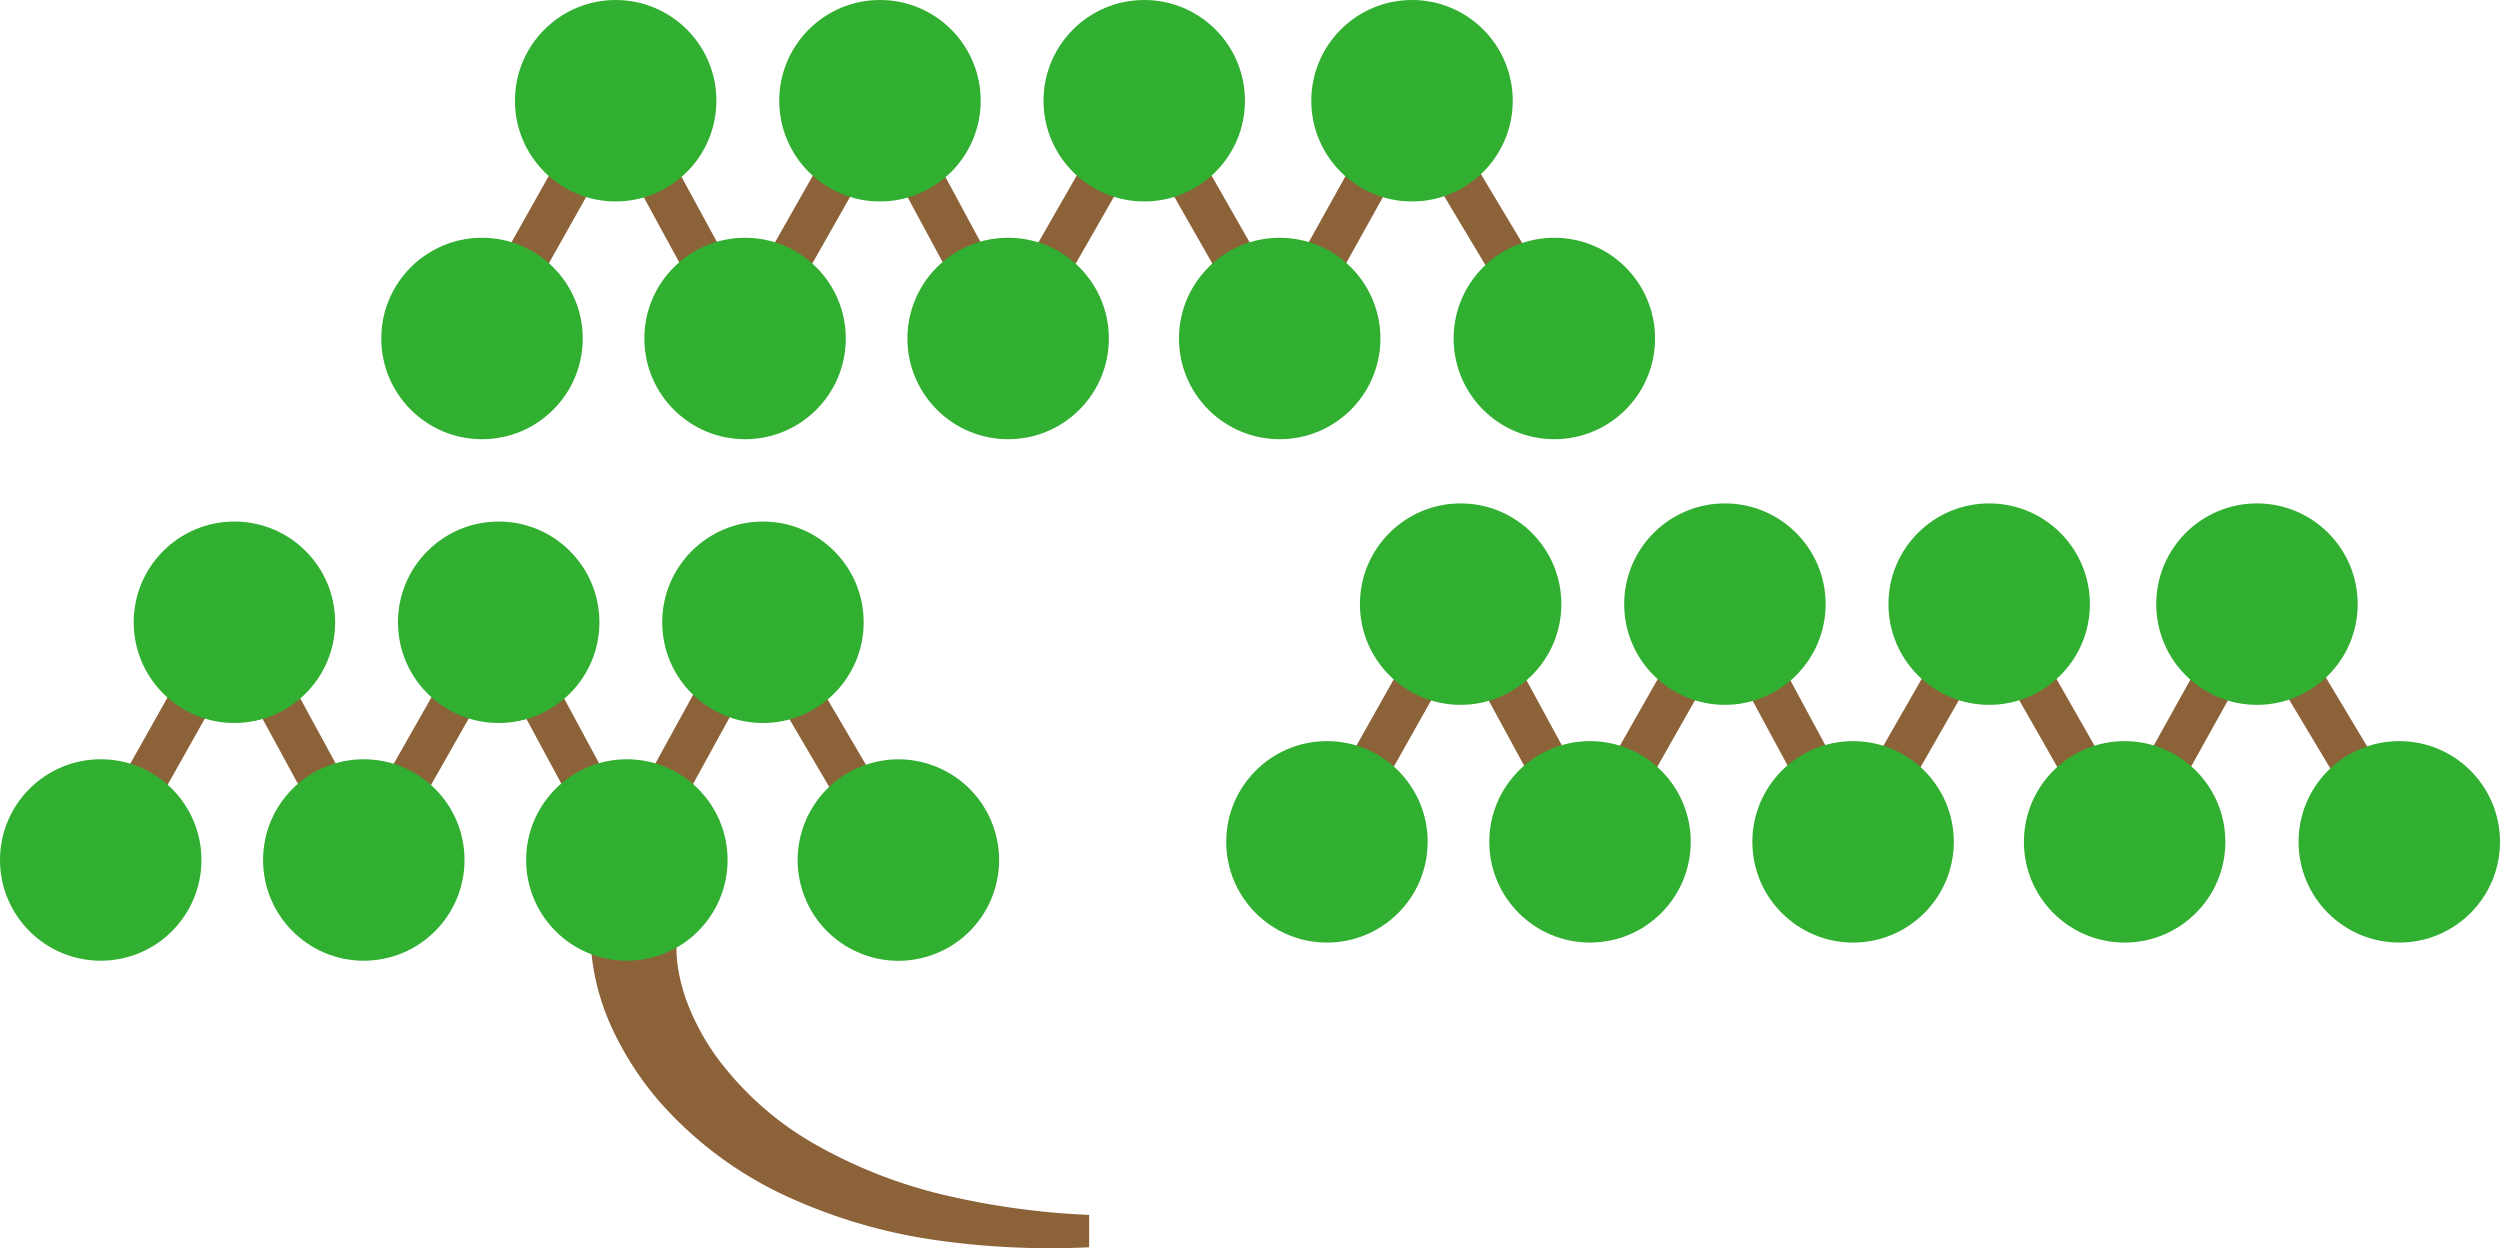 <svg xmlns="http://www.w3.org/2000/svg" viewBox="0 0 583.03 291.07"><defs><style>.cls-1{fill:#8c6239;}.cls-2{fill:none;stroke:#8c6239;stroke-miterlimit:10;stroke-width:10px;}.cls-3{fill:#31af31;}</style></defs><g id="Layer_2" data-name="Layer 2"><g id="Layer_1-2" data-name="Layer 1"><path class="cls-1" d="M254,290.88a188.85,188.85,0,0,1-35.41-1.62,125.88,125.88,0,0,1-34.83-10.13,89.16,89.16,0,0,1-30.16-22.45,73.38,73.38,0,0,1-10.69-16.52,54.93,54.93,0,0,1-5.18-20.33h20.06a29.33,29.33,0,0,0,.42,6.42,42.62,42.62,0,0,0,1.78,6.82,55.68,55.68,0,0,0,6.91,13.13,73.8,73.8,0,0,0,23.23,20.69,113.73,113.73,0,0,0,30.49,11.89A179.57,179.57,0,0,0,254,283.33Z"/><line class="cls-2" x1="54.67" y1="145.12" x2="84.84" y2="200.56"/><line class="cls-2" x1="146.19" y1="200.56" x2="176.63" y2="145.12"/><line class="cls-2" x1="176.63" y1="145.12" x2="209.2" y2="200.56"/><line class="cls-2" x1="146.19" y1="200.56" x2="116.3" y2="145.12"/><line class="cls-2" x1="84.84" y1="200.56" x2="116.3" y2="145.12"/><line class="cls-2" x1="23.49" y1="200.56" x2="54.67" y2="145.12"/><circle class="cls-3" cx="146.19" cy="200.56" r="23.49"/><circle class="cls-3" cx="209.52" cy="200.56" r="23.49" transform="translate(-58.76 90.34) rotate(-21.41)"/><circle class="cls-3" cx="116.3" cy="145.12" r="23.49"/><circle class="cls-3" cx="177.93" cy="145.12" r="23.49"/><circle class="cls-3" cx="84.84" cy="200.56" r="23.49"/><circle class="cls-3" cx="54.67" cy="145.12" r="23.49"/><circle class="cls-3" cx="23.49" cy="200.56" r="23.49"/><line class="cls-2" x1="112.41" y1="78.94" x2="143.58" y2="23.49"/><line class="cls-2" x1="143.58" y1="23.49" x2="173.76" y2="78.94"/><line class="cls-2" x1="173.76" y1="78.94" x2="205.22" y2="23.49"/><line class="cls-2" x1="205.22" y1="23.49" x2="235.11" y2="78.94"/><line class="cls-2" x1="235.11" y1="78.94" x2="266.85" y2="23.49"/><line class="cls-2" x1="266.85" y1="23.49" x2="298.44" y2="78.94"/><line class="cls-2" x1="298.44" y1="78.94" x2="329.3" y2="23.49"/><line class="cls-2" x1="329.3" y1="23.49" x2="362.49" y2="78.94"/><circle class="cls-3" cx="235.11" cy="78.94" r="23.49"/><circle class="cls-3" cx="298.44" cy="78.94" r="23.49"/><circle class="cls-3" cx="205.22" cy="23.49" r="23.49"/><circle class="cls-3" cx="266.85" cy="23.49" r="23.49"/><circle class="cls-3" cx="173.76" cy="78.94" r="23.49"/><circle class="cls-3" cx="143.58" cy="23.49" r="23.49"/><circle class="cls-3" cx="112.41" cy="78.94" r="23.49"/><circle class="cls-3" cx="362.49" cy="78.94" r="23.49"/><circle class="cls-3" cx="329.3" cy="23.49" r="23.49"/><line class="cls-2" x1="309.46" y1="196.33" x2="340.64" y2="140.89"/><line class="cls-2" x1="340.64" y1="140.89" x2="370.81" y2="196.33"/><line class="cls-2" x1="370.81" y1="196.33" x2="402.27" y2="140.89"/><line class="cls-2" x1="402.27" y1="140.89" x2="432.16" y2="196.33"/><line class="cls-2" x1="432.16" y1="196.33" x2="463.9" y2="140.89"/><line class="cls-2" x1="463.9" y1="140.89" x2="495.49" y2="196.33"/><line class="cls-2" x1="495.49" y1="196.33" x2="526.35" y2="140.89"/><line class="cls-2" x1="526.35" y1="140.89" x2="559.54" y2="196.33"/><circle class="cls-3" cx="432.16" cy="196.33" r="23.49"/><circle class="cls-3" cx="495.49" cy="196.33" r="23.49"/><circle class="cls-3" cx="402.27" cy="140.89" r="23.49"/><circle class="cls-3" cx="463.9" cy="140.89" r="23.49"/><circle class="cls-3" cx="370.81" cy="196.33" r="23.49"/><circle class="cls-3" cx="340.64" cy="140.89" r="23.49"/><circle class="cls-3" cx="309.46" cy="196.33" r="23.49"/><circle class="cls-3" cx="559.54" cy="196.33" r="23.49"/><circle class="cls-3" cx="526.35" cy="140.89" r="23.49"/></g></g></svg>